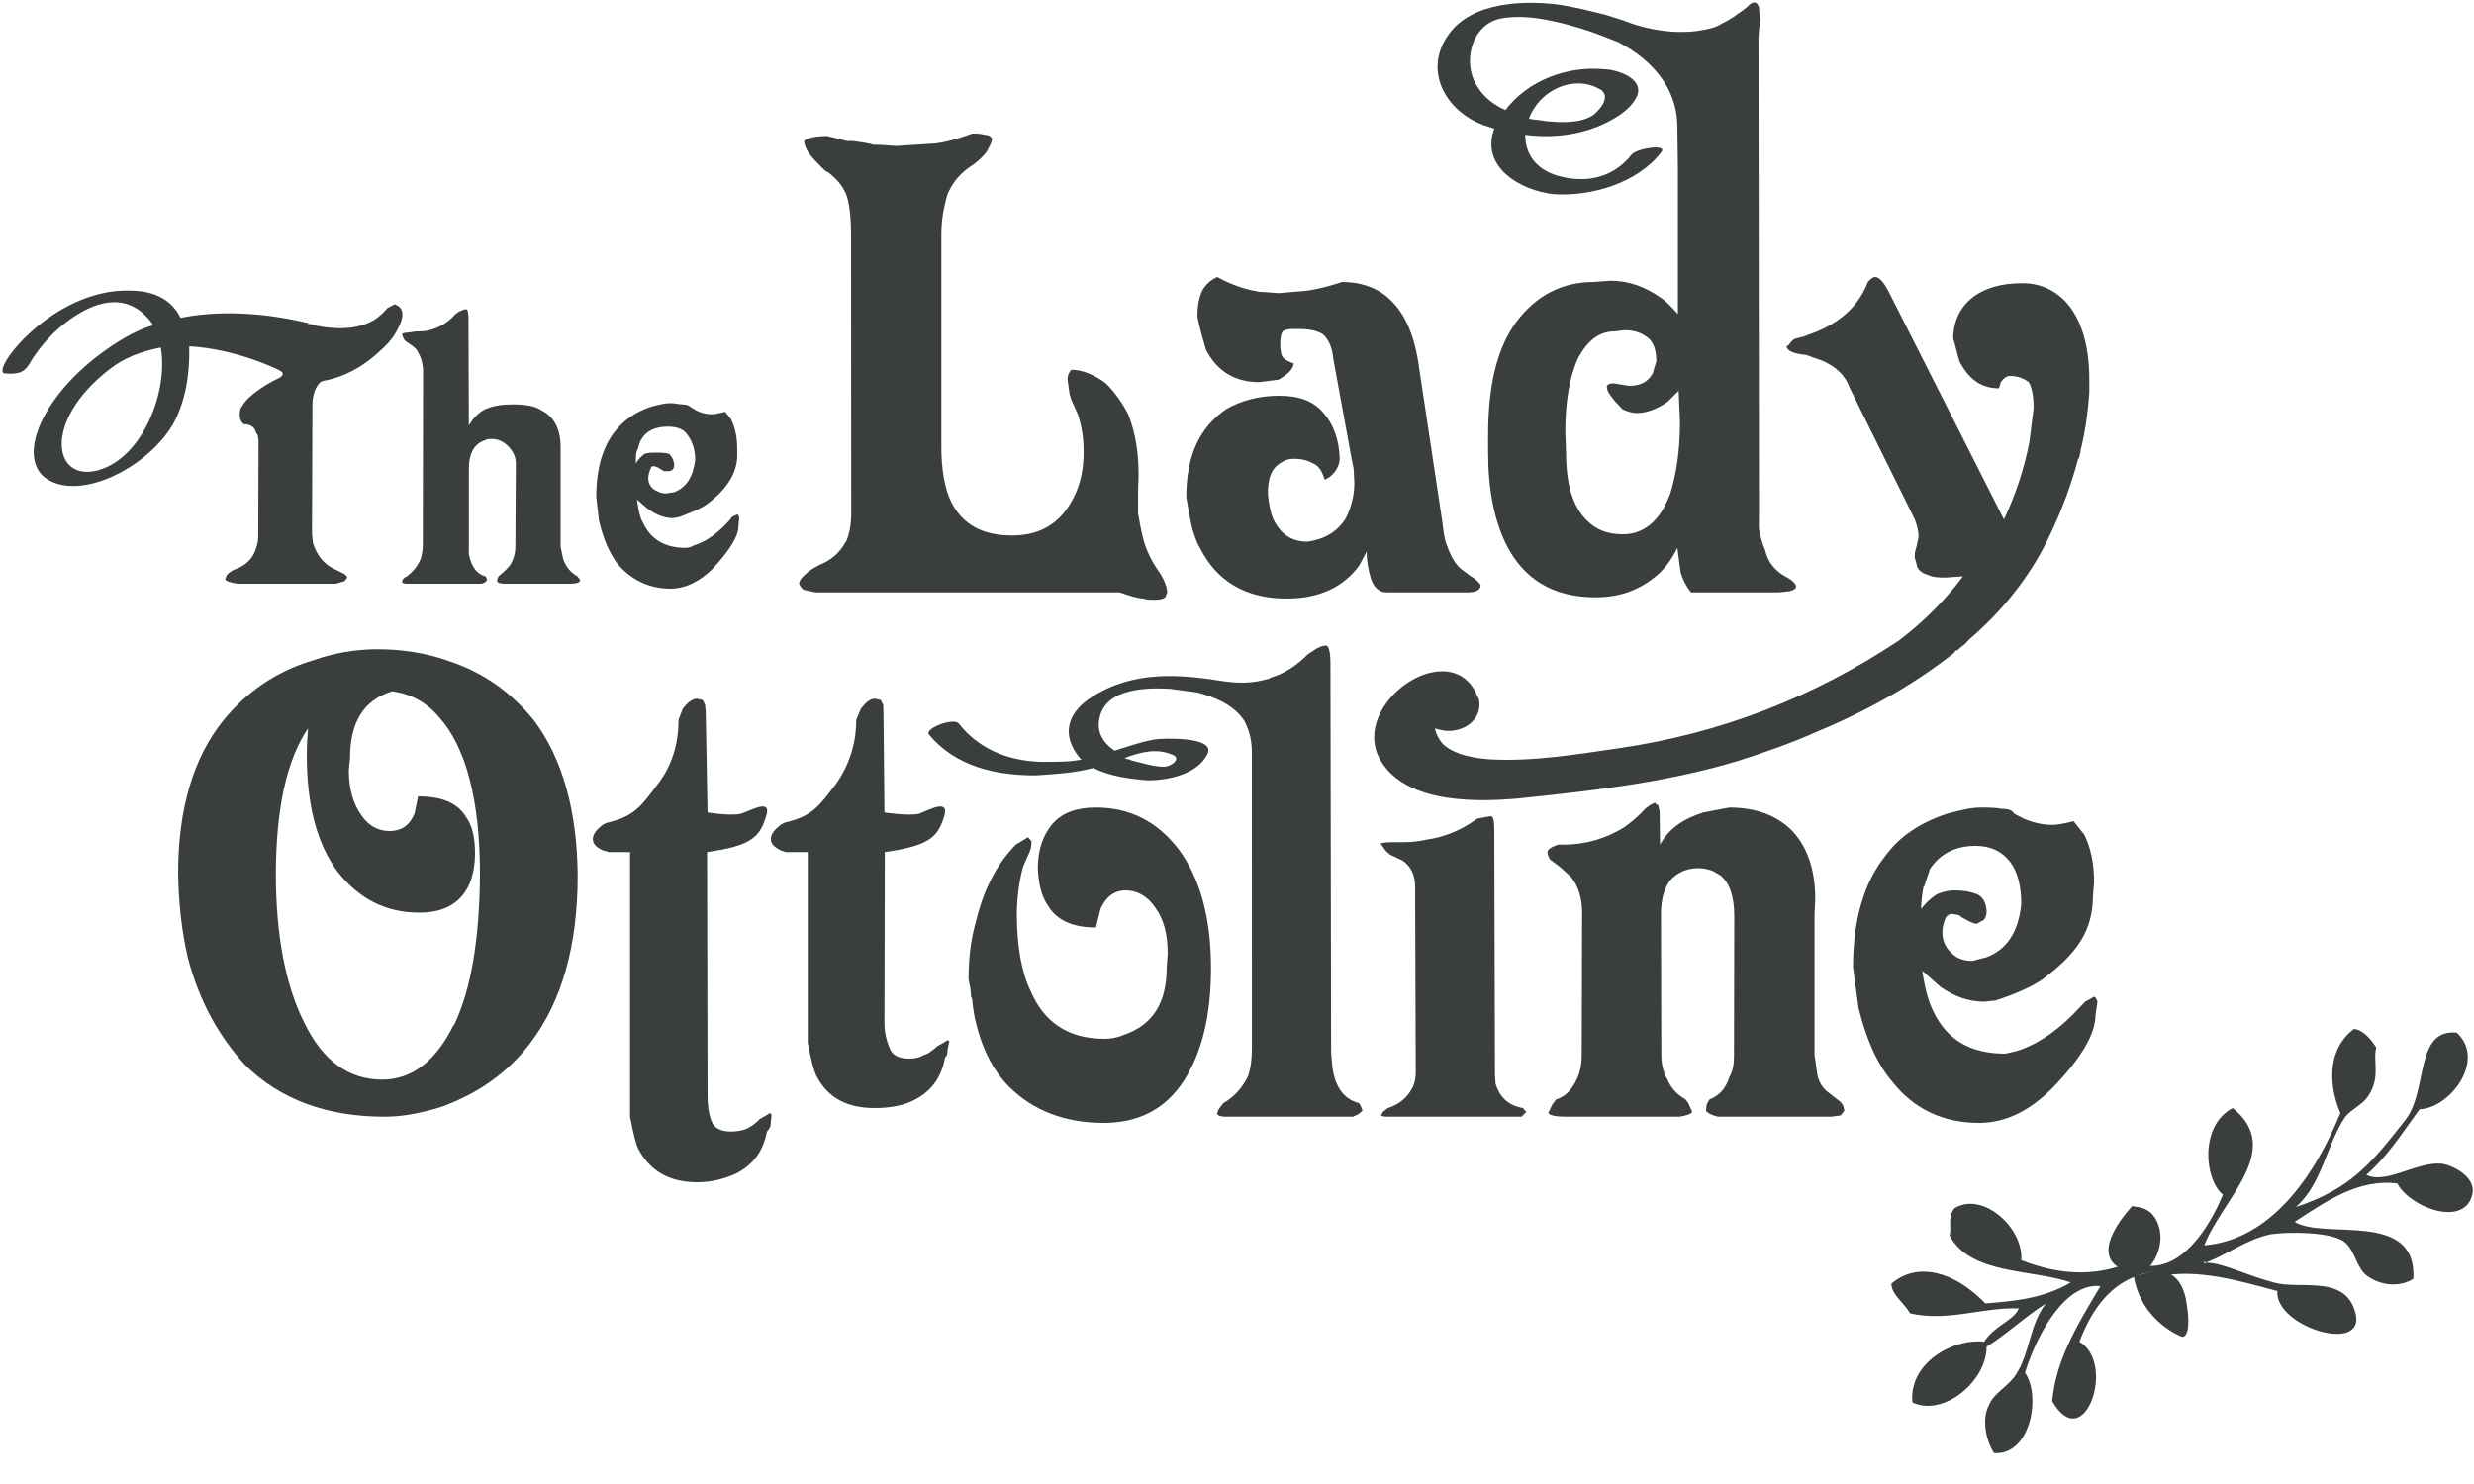 <svg xmlns="http://www.w3.org/2000/svg" xmlns:xlink="http://www.w3.org/1999/xlink" xmlns:sketch="http://www.bohemiancoding.com/sketch/ns" width="200px" height="120px" viewBox="0 0 200 120" version="1.1">
    <!-- Generator: Sketch 3.3.2 (12043) - http://www.bohemiancoding.com/sketch -->
    <title>LO_Logo</title>
    <desc>Created with Sketch.</desc>
    <defs/>
    <g id="Page-1" stroke="none" stroke-width="1" fill="none" fill-rule="evenodd" sketch:type="MSPage">
        <g id="The-Lady-Ottoline-Homepage-Copy" sketch:type="MSArtboardGroup" transform="translate(-150, -48)" fill="#3A3F3E">
            <g id="Top-Nav" sketch:type="MSLayerGroup" transform="translate(150, 48)">
                <g id="LO_Logo" sketch:type="MSShapeGroup">
                    <g id="Imported-Layers-3">
                        <path d="M46.671 46.6 C46.136 46.3 45.7 45.8 45.5 45.1 L45.322 44.2 L45.322 36.2 C45.322 34.7 44.8 33.7 43.8 33.2 C43.247 32.8 42.4 32.7 41.4 32.7 C40.592 32.7 39.9 32.8 39.2 33.1 C38.623 33.4 38.2 33.9 37.9 34.4 L37.873 25.8 C37.873 25.3 37.8 25 37.7 25 C37.532 25 37.3 25.1 37.1 25.2 L36.815 25.4 C36.213 26.1 35.5 26.5 34.7 26.7 C34.329 26.8 34 26.8 33.6 26.8 L32.928 26.9 C32.821 26.9 32.7 26.9 32.5 27 C32.544 27.2 32.6 27.4 32.8 27.6 L32.959 27.7 C33.39 28 33.7 28.2 33.8 28.5 C34.054 28.9 34.2 29.5 34.2 30 L34.18 44 C34.18 44.5 34.1 44.9 34 45.2 C33.754 45.8 33.4 46.2 32.9 46.6 L32.703 46.7 C32.599 46.8 32.5 46.9 32.5 47.1 C32.65 47.2 32.8 47.2 33.1 47.2 L38.613 47.2 L38.932 47.2 L39.191 47.1 L39.381 46.9 L39.318 46.7 L39.223 46.6 C38.516 46.4 38.1 45.8 37.9 44.8 L37.905 44.1 L37.905 37.9 C37.905 36.7 38.3 35.9 39.2 35.6 C39.349 35.5 39.5 35.5 39.8 35.5 C40.271 35.5 40.7 35.7 41.1 36.1 C41.469 36.5 41.7 36.9 41.7 37.5 L41.663 44.2 C41.663 44.8 41.5 45.2 41.3 45.6 C41.096 45.9 40.8 46.2 40.3 46.6 L40.219 46.8 C40.196 46.8 40.2 46.9 40.2 46.9 C40.163 46.9 40.2 47 40.2 47 C40.196 47.1 40.4 47.2 40.8 47.2 L46.063 47.2 C46.619 47.2 46.9 47.1 46.9 46.9 L46.832 46.8 L46.671 46.6" id="Fill-1"/>
                        <path d="M68.372 43.8 C67.89 44.7 67.2 45.3 66.2 45.7 L65.667 46 C64.965 46.5 64.6 46.9 64.6 47.2 C64.69 47.4 64.8 47.6 65 47.7 L65.943 47.9 L90.5 47.9 L91.107 48.1 C91.734 48.3 92.2 48.4 92.4 48.4 C92.728 48.5 93 48.5 93.4 48.5 C93.814 48.5 94.1 48.4 94.2 48.3 L94.365 47.9 C94.327 47.4 94.1 46.8 93.6 46.1 C92.982 45.2 92.6 44.3 92.4 43.5 C92.229 42.8 92.1 42.1 92 41.5 C92.01 41.2 92 40.6 92 39.8 L92.045 38.4 C92.045 36.6 91.8 35 91.2 33.5 C90.797 32.7 90.2 31.8 89.4 31 C88.476 30.3 87.5 29.9 86.6 29.9 C86.36 30.2 86.3 30.4 86.3 30.7 L86.474 31.9 L86.637 32.4 L87.136 33.5 C87.463 34.5 87.6 35.5 87.6 36.4 C87.632 38 87.3 39.4 86.6 40.6 C85.569 42.4 84 43.3 81.8 43.3 C79.427 43.3 77.8 42.4 76.9 40.6 C76.371 39.5 76.1 38 76.1 36.1 L76.1 18.9 C76.1 17.8 76.3 16.7 76.6 15.7 C77.036 14.7 77.7 13.9 78.7 13.3 C79.353 12.8 79.8 12.3 79.9 12 C80.088 11.7 80.2 11.4 80.2 11.2 C80.07 11 79.9 10.9 79.6 10.9 C79.279 10.8 78.9 10.8 78.6 10.8 C77.476 11.2 76.5 11.5 75.6 11.6 L72.512 11.8 C72.033 11.8 71.4 11.7 70.6 11.7 C70.323 11.6 69.7 11.5 68.9 11.4 L68.481 11.4 L66.88 11 C65.779 11 65.2 11.2 65 11.4 C65.044 11.8 65.2 12.1 65.4 12.4 C65.702 12.8 66 13.1 66.3 13.4 C66.382 13.5 66.5 13.6 66.6 13.7 C66.714 13.8 66.8 13.9 66.9 13.9 C67.598 14.4 68.1 15 68.4 15.7 C68.663 16.4 68.8 17.5 68.8 19.1 L68.813 41.5 C68.813 42.3 68.7 43.1 68.4 43.8" id="Fill-2"/>
                        <path d="M112.138 47.9 L118.592 47.9 C119.326 47.9 119.7 47.7 119.7 47.3 C119.55 47.1 119.3 46.8 118.9 46.6 L118.37 46.2 C117.745 45.8 117.3 45.1 116.9 43.9 C116.789 43.6 116.7 43.1 116.6 42.2 L114.731 29.8 C114.363 27 113.5 25.1 112 23.9 C111.105 23.2 109.9 22.8 108.5 22.8 C107.277 23.2 106.4 23.4 105.7 23.5 L103.417 23.7 C102.974 23.7 102.4 23.6 101.8 23.6 C101.28 23.5 100.8 23.4 100.2 23.2 C99.666 23 99.1 22.8 98.4 22.4 C97.729 22.7 97.3 23.2 97.1 23.7 C96.903 24.2 96.8 24.8 96.8 25.6 C97.013 26.7 97.3 27.6 97.5 28.3 C98.392 30 99.8 30.9 101.8 30.9 L103.362 30.7 C104.061 30.3 104.5 29.9 104.6 29.4 C104.061 29.2 103.7 29 103.6 28.7 C103.525 28.4 103.5 28.2 103.5 27.9 C103.47 27.3 103.6 26.9 103.7 26.8 C103.929 26.6 104.3 26.6 104.9 26.6 C105.715 26.6 106.4 26.7 106.9 27 C107.408 27.4 107.7 28.1 107.8 29.1 L109.267 37.1 L109.429 37.9 L109.486 39.1 C109.486 40.1 109.2 41.1 108.8 41.9 C108.106 43 107.1 43.6 105.7 43.8 C104.411 43.8 103.5 43.2 102.9 41.9 C102.735 41.5 102.6 40.9 102.5 40 C102.475 38.7 102.8 37.8 103.6 37.4 C103.839 37.2 104.2 37.1 104.6 37.1 C105.144 37.1 105.7 37.2 106.2 37.5 C106.672 37.7 106.9 38.2 107.1 38.8 L107.446 38.6 C107.994 38.2 108.3 37.6 108.3 37.1 C108.269 35.6 107.8 34.3 107 33.4 C106.154 32.4 105 32 103.4 32 C101.758 32 100.3 32.4 99.1 33.1 C96.939 34.6 95.9 36.9 95.9 40.2 C96.112 41.5 96.3 42.4 96.4 42.8 C96.589 43.4 96.8 44 97 44.3 C98.357 47 100.7 48.4 104 48.4 C106.616 48.4 108.6 47.5 109.9 45.7 L110.479 44.6 C110.479 45.3 110.6 46 110.8 46.7 C111.032 47.5 111.5 47.9 112.1 47.9" id="Fill-3"/>
                        <path d="M88.578 65.3 C87.071 65.3 85.9 65.7 85.1 66.6 C84.329 67.5 83.9 68.7 83.9 70.2 C83.94 71.4 84.2 72.5 84.7 73.2 C85.394 74.4 86.7 75 88.6 75 L88.965 73.5 C89.404 72.5 90.1 72 91 72 C91.961 72 92.8 72.5 93.4 73.4 C94.059 74.3 94.4 75.5 94.4 77.1 L94.319 78.2 C94.319 81.1 93.2 82.9 90.8 83.7 C90.362 83.9 89.8 84 89.3 84 C86.389 84 84.4 82.7 83.3 80.1 C82.582 78.6 82.2 76.5 82.2 73.8 C82.231 72.5 82.4 71.2 82.7 70.1 L83.226 68.9 L83.338 68.6 L83.39 68.1 C83.39 68 83.3 67.9 83.1 67.7 L82.619 68 L82.121 68.3 C80.538 69.9 79.5 72 78.9 74.5 C78.497 75.9 78.3 77.4 78.3 79.2 C78.385 79.6 78.5 80.1 78.5 80.6 C78.569 80.7 78.6 80.8 78.6 80.9 C78.626 81.3 78.7 81.7 78.8 82.3 C79.306 84.6 80.2 86.5 81.6 87.9 C83.518 89.8 86.1 90.8 89.2 90.8 C92.034 90.8 94.2 89.7 95.7 87.4 C97.168 85.1 97.9 82.1 97.9 78.3 C97.903 74.2 97 71 95.3 68.7 C93.546 66.4 91.3 65.3 88.6 65.3" id="Fill-4"/>
                        <path d="M109.869 89.2 C108.657 88.9 107.9 87.9 107.7 86.2 L107.609 85.1 L107.554 53.6 C107.554 52.7 107.4 52.2 107.2 52.2 C106.964 52.2 106.6 52.3 106.2 52.6 L105.732 52.9 C104.85 53.8 103.8 54.5 102.7 54.8 C102.617 54.9 102.6 54.9 102.5 54.9 C102.37 54.9 102.2 55 102.1 55 C100.921 55.3 99.8 55.2 99 55.1 C95.298 54.5 91.6 54.2 88.2 56.4 C86.223 57.7 85.8 59.5 87.3 61.3 C87.367 61.4 87.4 61.4 87.5 61.4 C86.609 61.6 85.7 61.6 84.9 61.6 C82.026 61.7 79.3 60.8 77.5 58.5 C77.106 58 74.7 58.9 75.1 59.4 C77.27 62 80.5 62.7 83.7 62.7 C85.286 62.6 86.9 62.5 88.4 62.1 C88.389 62.1 88.4 62.1 88.4 62.1 C89.733 62.8 91.5 63 92.8 63.1 C94.448 63.1 96.8 62.6 97.6 61 C98.382 59.5 93.8 59.7 93.3 59.8 C92.174 60 91.1 60.4 90.1 60.7 C89.207 60.1 88.6 59.2 88.9 58 C89.453 55.6 92.8 55.6 94.6 55.7 C95.353 55.8 96.1 55.9 96.8 56 C97.966 56.3 99.7 56.9 100.6 58.3 C101.013 59.1 101.2 59.9 101.2 60.8 L101.204 84.8 C101.204 85.7 101.1 86.4 100.9 87 C100.47 87.9 99.8 88.7 98.9 89.2 L98.667 89.5 C98.484 89.7 98.4 89.9 98.4 90.1 C98.575 90.3 98.9 90.3 99.3 90.3 L108.822 90.3 L109.373 90.3 L109.815 90.1 L110.147 89.8 L110.034 89.5 L109.869 89.2 L109.869 89.2 Z M94.708 61 C95.604 61.3 94.7 62 94.1 62 C93.223 62 92.4 61.7 91.5 61.5 C91.337 61.4 91.1 61.4 90.9 61.3 C92.21 60.8 93.5 60.5 94.7 61 L94.708 61 Z" id="Fill-5"/>
                        <path d="M123.117 89.6 C121.94 89.4 121.2 88.7 120.9 87.6 L120.856 86.9 L120.799 67 C120.799 66.3 120.7 66 120.5 66 L119.419 66.2 L118.978 66.5 C117.91 67.2 116.7 67.7 115.3 67.9 C114.856 68 114.2 68.1 113.5 68.1 L112.575 68.1 C112.357 68.1 112 68.1 111.6 68.2 L112.023 68.8 L112.357 69.1 L113.403 69.6 C114.101 70.1 114.4 70.8 114.4 71.7 L114.45 86.7 C114.45 87.3 114.3 87.8 114.1 88.1 C113.714 88.8 113.1 89.3 112.2 89.6 L111.802 89.9 L111.639 90.2 C111.785 90.3 112 90.3 112.3 90.3 L122.562 90.3 L123.007 90.3 L123.393 89.9 L123.28 89.8 L123.117 89.6" id="Fill-6"/>
                        <path d="M148.785 89.1 L147.63 88.2 C147.222 87.8 147 87.4 146.9 86.8 L146.688 85.3 L146.688 73.9 L146.745 72.7 C146.745 70.3 146.1 68.5 144.9 67.2 C143.615 65.9 141.9 65.3 139.8 65.3 L137.693 65.7 C136.111 66.2 134.9 67 134.2 68.3 L134.161 65.6 L134.049 65.1 C134.049 65.1 134 65.1 134 65.1 C133.922 65 133.8 65 133.8 64.9 L133.387 65.1 L133 65.4 C132.267 66.2 131.7 66.6 131.3 66.9 C129.822 67.8 128.2 68.3 126.4 68.3 L125.939 68.3 C125.388 68.5 125.1 68.7 125.1 68.9 C125.094 69.1 125.2 69.3 125.3 69.5 L126.105 70.1 L126.988 70.9 C127.576 71.6 127.9 72.6 127.9 73.8 L127.869 85.3 C127.869 86.2 127.7 86.9 127.3 87.6 C126.951 88.2 126.5 88.7 125.8 88.9 L125.497 89.3 L125.166 90 C125.274 90.2 125.8 90.3 126.6 90.3 L135.764 90.3 C136.35 90.2 136.7 90.1 136.8 89.9 L136.48 89.2 L136.258 88.9 C135.558 88.5 135.1 88 134.8 87.3 C134.435 86.7 134.3 86 134.3 85.2 L134.274 73.9 C134.274 72.8 134.5 71.9 135 71.2 C135.558 70.6 136.3 70.2 137.3 70.2 C137.73 70.2 138.1 70.3 138.4 70.4 C138.615 70.5 138.9 70.7 139.1 70.8 C139.828 71.4 140.2 72.5 140.2 74.1 L140.177 85.4 C140.177 86 140.1 86.6 139.8 87.1 C139.515 88 139 88.6 138.2 88.9 L137.97 89.3 L137.913 89.8 C138.025 90 138.4 90.2 138.9 90.3 L148.013 90.3 L148.785 90.2 C148.933 90.1 149 89.9 149.1 89.8 L149.008 89.4 L148.785 89.1" id="Fill-7"/>
                        <path d="M169.285 80.6 L168.567 81 L168.184 81.4 C166.638 83.1 165 84.3 163.3 84.9 C163.014 85 162.6 85.1 162.1 85.2 C159.316 85.2 157.4 84.1 156.3 81.8 C155.895 81 155.6 79.9 155.4 78.5 L156.868 79.8 C158.005 80.6 159.2 81 160.4 81 L161.336 80.9 C163.14 80.3 164.4 79.7 165.1 79.2 C166.452 78.2 167.5 77.2 168.2 76.1 C168.881 75 169.2 73.8 169.2 72.4 L169.285 71.3 C169.285 69.8 169 68.5 168.5 67.5 L167.629 66.4 C166.894 66.6 166.3 66.7 165.9 66.7 C165.092 66.7 164.3 66.5 163.6 66.2 L162.827 65.8 C162.681 65.5 162.3 65.4 161.8 65.4 C161.264 65.3 160.7 65.3 160.1 65.3 C159.389 65.3 158.5 65.5 157.4 65.8 C155.286 66.5 153.6 67.6 152.5 69.1 C150.686 71.3 149.8 74.4 149.8 78.2 L150.245 81.5 C150.834 83.9 151.7 86 153 87.5 C154.75 89.7 157.1 90.8 160 90.8 C162.15 90.8 164.1 89.8 165.9 88 C168.236 85.6 169.4 83.6 169.4 82.1 L169.561 81 C169.49 80.8 169.4 80.6 169.3 80.6 L169.285 80.6 Z M155.545 71.7 C155.691 71.2 155.9 70.7 156 70.3 C156.775 69.1 158 68.4 159.7 68.4 C160.989 68.4 161.9 68.9 162.5 69.7 C163.125 70.5 163.4 71.7 163.4 73.1 C163.178 75.4 162.2 76.8 160.6 77.4 L159.461 77.7 C158.725 77.7 158.2 77.5 157.8 77.1 C156.423 75.9 157.3 74.2 157.3 74.2 C157.42 74 157.6 73.9 157.8 73.9 L158.356 74 L158.634 74.2 L159.187 74.5 C159.408 74.6 159.6 74.7 159.8 74.7 L160.347 74.4 C160.489 74.3 160.6 74 160.6 73.7 C160.563 73 160.3 72.5 159.8 72.3 C159.298 72.1 158.7 72 158 72 C157.549 72 157.1 72.1 156.6 72.3 C156.112 72.6 155.7 73 155.3 73.5 C155.322 72.8 155.4 72.2 155.5 71.7 L155.545 71.7 Z" id="Fill-8"/>
                        <path d="M119.865 10.1 C120.165 10.2 120.5 10.3 120.8 10.4 C119.654 13.5 122.9 15.4 125.6 15.7 C128.636 15.9 132.4 14.8 134.3 12.3 C134.84 11.6 132.3 12 131.9 12.5 C130.485 14.3 128.4 14.8 126.3 14.3 C124.441 13.9 123.3 12.7 123.3 10.9 C125.56 11.2 127.9 10.9 129.9 9.9 C130.875 9.4 132 8.7 132.4 7.6 C132.756 6.2 130.5 5.6 129.7 5.6 C126.731 5.3 123.5 6.5 121.7 8.9 C120.803 8.5 120 7.9 119.5 7.1 C118.143 5.2 118.9 2 121.3 1.5 C123.39 1.1 125.8 1.7 127.8 2.3 C128.801 2.6 129.8 3 130.8 3.4 C132.373 4.2 135.6 6.3 135.6 10.3 L135.644 13.7 L135.644 25.4 C135.02 24.7 134.6 24.3 134.3 24.1 C133.014 23.2 131.7 22.7 130.2 22.7 L128.858 22.8 C126.245 22.8 124.2 23.9 122.6 26 C121.04 28.1 120.3 31.1 120.3 35.2 L120.302 36.6 C120.302 39.6 120.8 42 121.7 43.9 C123.117 46.8 125.5 48.3 129 48.3 C131.1 48.3 132.8 47.6 134.2 46.3 C134.615 45.9 135.1 45.3 135.6 44.3 L135.867 46.3 C136.05 46.9 136.3 47.4 136.7 47.9 L143.814 47.9 L144.696 47.8 C145.025 47.7 145.2 47.6 145.2 47.4 C145.156 47.2 144.9 46.9 144.3 46.6 C143.428 46.1 142.9 45.4 142.7 44.5 C142.434 43.9 142.3 43.3 142.2 42.8 C142.176 42.5 142.2 42 142.2 41.2 L142.155 3 C142.169 2.9 142.2 2.7 142.2 2.4 C142.223 2.1 142.3 1.8 142.3 1.5 C142.251 1.2 142.2 0.9 142.2 0.6 C142.094 0.3 142 0.2 141.8 0.2 C141.594 0.2 141.4 0.4 141.2 0.6 C140.94 0.8 140.7 1 140.5 1.1 C140.061 1.5 139.2 1.9 139.2 1.9 C138.753 2.2 138.3 2.3 137.8 2.4 C136.427 2.7 134.3 2.7 131.9 1.9 C131.15 1.6 130.4 1.4 129.8 1.2 C128.622 0.9 127.4 0.6 126.2 0.4 C123.299 0 119 0.1 117.1 2.8 C115.003 5.7 116.9 9 119.9 10.1 L119.865 10.1 Z M129.332 7.2 C130.316 7.8 129.3 8.9 128.8 9.3 C127.759 10 126.2 9.9 125 9.8 C124.546 9.7 124.1 9.7 123.6 9.6 C124.429 7.3 127.2 6 129.3 7.2 L129.332 7.2 Z M134.987 40 C134.212 42.1 132.9 43.2 131.2 43.2 C130.034 43.2 129.1 42.9 128.3 42.1 C127.163 41 126.6 39.2 126.6 36.6 L126.539 34.9 C126.539 32.4 126.9 30.4 127.6 28.9 C128.38 27.5 129.3 26.8 130.5 26.8 L131.343 26.7 C132.076 26.7 132.7 26.9 133.2 27.3 C133.641 27.6 133.9 28.3 133.9 29.2 L133.604 30.2 C133.198 30.9 132.6 31.2 131.7 31.2 L130.456 31 C130.089 31 129.9 31.1 129.9 31.3 C129.906 31.6 130.1 31.9 130.6 32.5 L131.174 33.1 C131.614 33.3 132 33.4 132.3 33.4 C133.107 33.4 133.9 33.1 134.8 32.5 L135.703 31.6 L135.812 34.1 C135.812 36.5 135.5 38.4 135 40 L134.987 40 Z" id="Fill-9"/>
                        <path d="M123.362 64.5 C129.184 63.9 135 63.2 140.6 61.5 C142.751 60.8 144.8 60.1 146.8 59.2 C149.222 58.2 153.6 56.2 157.7 53 L157.718 53 C157.846 52.9 158 52.8 158.1 52.6 C158.141 52.6 158.2 52.6 158.2 52.6 C158.36 52.5 158.5 52.3 158.7 52.2 C158.846 52.1 159 51.9 159.2 51.7 C161.765 49.5 164.1 46.7 165.7 43.3 C166.756 41.1 167.5 39 168 37.1 C168.043 37.1 168.1 37 168.1 36.9 C168.133 36.7 168.2 36.6 168.2 36.4 C168.629 34.7 168.8 33.1 168.9 31.8 C168.91 31.4 168.9 31.1 168.9 30.8 C168.922 28.3 168.4 26.3 167.4 24.9 C166.44 23.6 165.1 22.9 163.5 22.9 C161.765 22.9 160.4 23.3 159.4 24.1 C158.435 24.9 157.9 26 157.9 27.4 L157.997 27.7 C158.252 28.7 158.4 29.3 158.5 29.4 C159.281 30.8 160.3 31.4 161.6 31.4 L161.749 30.9 C161.968 30.6 162.2 30.4 162.5 30.4 C163.13 30.4 163.6 30.6 164 30.9 C164.251 31.3 164.4 32 164.4 33 L164.065 35.7 C163.623 38 162.9 40.1 162 42 L152.639 23.5 C152.274 22.8 151.9 22.4 151.6 22.4 C151.374 22.4 151.2 22.6 151 22.8 L150.876 23.1 C150.137 24.8 148.8 26 146.9 26.8 L145.852 27.2 L145.082 27.4 C144.934 27.5 144.8 27.6 144.6 27.9 L144.418 28 C144.493 28.4 145 28.6 146 28.7 L147.398 29.2 C148.467 29.7 149.2 30.4 149.5 31.3 L154.794 42 C155.015 42.6 155.1 43 155.1 43.4 L154.958 44.1 L154.794 44.7 L154.794 45.1 L155.015 45.9 C155.196 46.2 155.5 46.4 155.9 46.5 C156.301 46.7 156.8 46.7 157.3 46.7 L158.688 46.6 C158.098 47.4 156.4 49.6 153.5 51.8 C146.575 56.4 139.1 59.3 130.9 60.5 C127.442 61 123.9 61.6 120.4 61.4 C119.244 61.3 117.8 61.1 116.8 60.3 C116.421 60 116.1 59.4 116 58.9 C116.334 59 116.7 59.1 117.1 59.1 C118.465 59.1 119.6 58.2 119.6 57 C119.592 56.8 119.6 56.6 119.5 56.4 C119.467 56.4 119.4 56.3 119.4 56.2 C117.234 51.3 109.2 56.8 111.5 61.3 C113.5 65.1 119.7 64.9 123.4 64.5" id="Fill-10"/>
                        <path d="M50.01 45.7 C51.067 46.9 52.5 47.6 54.2 47.6 C55.41 47.6 56.6 47 57.6 46 C58.98 44.5 59.7 43.4 59.7 42.5 L59.758 41.9 C59.716 41.7 59.7 41.6 59.6 41.6 L59.174 41.8 L58.949 42.1 C58.042 43.1 57.1 43.8 56.1 44.1 C55.915 44.2 55.7 44.3 55.4 44.3 C53.745 44.3 52.6 43.6 52 42.3 C51.738 41.9 51.6 41.2 51.5 40.4 L52.31 41.1 C52.978 41.6 53.7 41.9 54.4 41.9 L54.932 41.8 C55.989 41.4 56.7 41.1 57.1 40.8 C57.932 40.2 58.5 39.6 58.9 39 C59.359 38.3 59.6 37.6 59.6 36.8 L59.594 36.2 C59.594 35.3 59.4 34.5 59.1 33.9 L58.624 33.3 C58.192 33.4 57.8 33.5 57.6 33.5 C57.135 33.5 56.7 33.4 56.3 33.2 L55.806 32.9 C55.72 32.8 55.5 32.7 55.2 32.7 C54.888 32.7 54.6 32.6 54.2 32.6 C53.791 32.6 53.3 32.7 52.6 32.9 C51.381 33.3 50.4 34 49.7 34.9 C48.682 36.2 48.2 38 48.2 40.2 L48.423 42.1 C48.769 43.6 49.3 44.8 50 45.7 L50.01 45.7 Z M51.533 36.4 C51.62 36.1 51.7 35.8 51.8 35.6 C52.256 34.8 53 34.5 54 34.5 C54.727 34.5 55.3 34.7 55.6 35.2 C55.98 35.7 56.2 36.4 56.2 37.2 C56.012 38.6 55.5 39.4 54.5 39.8 L53.831 39.9 C53.399 39.9 53.1 39.7 52.9 39.6 C52.01 39 52.6 37.9 52.6 37.9 C52.633 37.7 52.7 37.7 52.9 37.7 L53.181 37.8 L53.346 37.9 L53.671 38.1 C53.799 38.1 53.9 38.1 54.1 38.1 L54.35 38 C54.434 37.9 54.5 37.8 54.5 37.6 C54.478 37.2 54.3 36.9 54.1 36.7 C53.736 36.6 53.4 36.6 53 36.6 C52.709 36.6 52.4 36.6 52.1 36.7 C51.866 36.9 51.6 37.1 51.4 37.5 C51.403 37 51.4 36.7 51.5 36.4 L51.533 36.4 Z" id="Fill-11"/>
                        <path d="M62.102 90.1 L61.403 90.5 C61.047 90.9 60.7 91.1 60.3 91.3 C60.008 91.4 59.6 91.5 59.1 91.5 C58.235 91.5 57.7 91.2 57.5 90.6 C57.272 90 57.2 89.3 57.2 88.6 L57.16 68.9 C60.699 68.4 61.4 67.7 61.9 66.1 C62.478 64.5 60.8 65.5 59.9 65.8 C59.069 66 57.2 65.7 57.2 65.7 L57.054 57.8 C57.054 57.4 57 57.1 57 57 C56.965 56.9 56.9 56.8 56.8 56.6 L56.356 56.5 C55.962 56.5 55.6 56.8 55.2 57.3 L54.852 58.2 C54.852 60.2 54.3 62 53.1 63.5 C51.898 65.1 51.3 66 49.2 66.5 C49.154 66.5 48.8 66.6 48.6 66.8 C48.06 67.2 47.4 68.1 48.6 68.7 C48.744 68.8 49 68.8 49.2 68.9 L50.933 68.9 L50.933 90.3 C51.183 91.6 51.4 92.5 51.6 92.9 C52.56 94.7 54.1 95.6 56.4 95.6 C57.575 95.6 58.6 95.3 59.5 94.9 C60.869 94.2 61.7 93.1 62 91.5 C62.19 91.3 62.3 91.1 62.3 90.9 L62.372 90.1 L62.209 90 L62.102 90.1" id="Fill-12"/>
                        <path d="M76.468 84.2 L75.771 84.6 C75.415 84.9 75.1 85.2 74.7 85.3 C74.374 85.5 74 85.6 73.5 85.6 C72.603 85.6 72.1 85.3 71.9 84.7 C71.638 84.1 71.5 83.4 71.5 82.7 L71.529 68.9 C75.069 68.4 75.8 67.7 76.3 66.1 C76.848 64.5 75.1 65.5 74.3 65.8 C73.437 66 71.5 65.7 71.5 65.7 L71.423 57.8 C71.423 57.4 71.4 57.1 71.4 57 C71.334 56.9 71.3 56.8 71.2 56.6 L70.723 56.5 C70.331 56.5 70 56.8 69.6 57.3 L69.22 58.2 C69.22 60.2 68.6 62 67.5 63.5 C66.266 65.1 65.7 66 63.5 66.5 C63.523 66.5 63.2 66.6 63 66.8 C62.43 67.2 61.8 68.1 63 68.7 C63.111 68.8 63.3 68.8 63.5 68.9 L65.299 68.9 L65.299 84.3 C65.552 85.7 65.8 86.6 66 87 C66.929 88.8 68.5 89.6 70.7 89.6 C71.942 89.6 73 89.4 73.8 89 C75.238 88.3 76.1 87.2 76.4 85.5 C76.559 85.4 76.6 85.2 76.6 84.9 L76.742 84.2 L76.576 84.1 L76.468 84.2" id="Fill-13"/>
                        <path d="M36.127 53.4 C34.406 52.8 32.5 52.5 30.5 52.5 C28.751 52.5 27 52.8 25.3 53.4 C22.27 54.3 19.9 56 18.1 58.2 C15.647 61.2 14.4 65.4 14.4 70.6 C14.431 73 14.7 75.4 15.2 77.5 C16.127 81 17.7 83.8 19.8 86.1 C22.629 88.9 26.4 90.3 31.1 90.3 C32.562 90.3 34.1 90 35.7 89.5 C38.704 88.4 41.1 86.7 42.9 84.3 C45.401 81 46.7 76.5 46.7 70.8 C46.654 65.6 45.5 61.4 43.2 58.3 C41.37 56 39 54.3 36.1 53.4 L36.127 53.4 Z M36.664 82.9 C35.23 85.8 33.3 87.3 30.9 87.3 C28.197 87.3 26.1 85.8 24.6 82.7 C23.077 79.7 22.3 75.6 22.3 70.6 C22.324 65.3 23.2 61.4 24.9 58.9 C24.845 59.6 24.8 60.3 24.8 61.1 C24.812 65.1 25.6 68.2 27.3 70.5 C29.051 72.7 31.2 73.8 33.9 73.8 C35.352 73.8 36.5 73.4 37.3 72.5 C38.02 71.7 38.4 70.5 38.4 69 C38.399 67.8 38.2 66.8 37.7 66.1 C36.984 64.9 35.7 64.4 33.8 64.4 L33.509 65.8 C33.079 66.8 32.4 67.2 31.5 67.2 C30.592 67.2 29.8 66.8 29.2 65.9 C28.55 65 28.2 63.8 28.2 62.3 L28.299 61.3 C28.299 58.4 29.4 56.6 31.7 55.9 C31.699 55.9 31.7 55.9 31.7 55.9 C33.208 56.1 34.5 56.8 35.5 58 C37.666 60.4 38.8 64.7 38.8 70.7 C38.76 75.9 38.1 80 36.7 82.9 L36.664 82.9 Z" id="Fill-14"/>
                        <path d="M15.258 28 C19.112 28.2 22.5 29.9 22.5 29.9 C22.53 29.9 22.7 30 22.8 30.1 C22.903 30.2 22.9 30.4 22.5 30.6 C21.817 30.9 20.1 31.9 19.6 32.8 C19.51 32.9 19.5 33 19.4 33.1 L19.435 33.1 C19.435 33.1 19.2 33.9 19.7 34.3 C20.191 34.3 20.6 34.5 20.7 35 C20.835 35.1 20.9 35.4 20.9 35.7 L20.877 43.3 C20.877 43.9 20.7 44.5 20.4 45 C20.062 45.5 19.6 45.8 19.1 46 L18.852 46.1 C18.505 46.3 18.3 46.5 18.3 46.6 L18.201 46.8 C18.221 47 18.6 47.1 19.2 47.2 L27.15 47.2 L27.837 47 C27.881 47 27.9 46.9 28 46.8 L28.066 46.7 C28.043 46.6 27.9 46.4 27.6 46.3 L27.216 46.1 C26.213 45.7 25.6 44.9 25.3 43.9 L25.222 43.2 L25.255 32.8 C25.255 31.9 25.5 31.3 25.9 30.9 L26.136 30.8 C27.79 30.5 29.3 29.7 30.7 28.4 C31.134 28 31.8 27.4 32.2 26.5 C32.998 25 32.1 24.7 32.1 24.7 L31.919 24.6 L31.526 24.8 L31.332 24.9 C30.812 25.5 30.3 25.9 29.8 26.1 C28.263 26.8 26.3 26.5 25.4 26.3 L25.418 26.3 C25.274 26.2 25.1 26.2 24.9 26.2 C24.922 26.1 24.9 26.1 24.9 26.1 C24.878 26.1 24.8 26.1 24.8 26.1 C23.514 25.8 19.1 24.8 14.6 25.7 C13.951 24.4 12.7 23.5 10.5 23.5 C4.247 23.3 -0.9 30.1 0.4 30.2 C1.677 30.3 2 30 2.4 29.4 C2.483 29.2 3.4 27.7 4.8 26.5 C7.021 24.6 10.2 23.1 12.4 26.3 C11.617 26.5 10.8 26.9 10.1 27.3 C3.614 31.1 1 37.1 3.9 38.8 C6.775 40.5 12.2 37.6 14.1 34.1 C15.373 31.6 15.3 29 15.3 28 L15.258 28 Z M8.038 38 C4.289 39.1 3.4 34.1 8.8 29.9 C10.043 28.9 11.5 28.4 13 28.1 C13.632 31.7 11.5 37 8 38 L8.038 38 Z" id="Fill-15"/>
                    </g>
                    <g id="Imported-Layers">
                        <path d="M182.4 99.9 C182.4 100.1 182.3 99.8 182.4 99.9 M173.2 102.3 C176.3 102.9 178.6 99.3 179.7 96.6 C178.2 95.4 177.8 91 180.5 89.6 C184.7 93 179.6 97 178.2 100.7 C183 100.3 186.7 96.1 189.2 90 C188.4 88.2 187.9 85 190.3 83.2 C191.1 83.3 191.7 84.1 192.1 84.7 C191.8 85.9 192.5 87.1 191.4 88.7 C191 89.3 190.1 89.7 189.6 90.3 C188.1 92.5 187.7 95.8 185.6 97.6 C190.2 96.1 191.9 93.8 194.5 90.5 C196.3 88.1 195.2 83.2 198.6 83.5 C201 85.7 198.1 89.6 195.6 89.7 C194 91.9 193 93.5 191.3 95 C192.9 95.8 195.4 93.9 197.4 94.1 C198.2 94.2 200.4 95.2 199.8 96.8 C199 99.2 194.8 97.6 193.8 95.7 C190.7 95.3 188.1 97.1 185.5 98.8 C187.9 100.3 195.4 97.8 195.1 103.4 C194.2 104 192.7 104.1 191.4 103.2 C190.5 102.6 190.4 101.1 189.5 100.4 C188.4 99.6 185 99.6 183.6 99.8 C181.6 100.2 180 101.5 178.3 102.1 C178.3 102.1 178.2 102 178.2 102 C178.1 102.2 178.3 102.2 178.3 102.1 C179.7 102.1 181.5 103.1 183.8 103.7 C185.8 104.3 189.3 103.1 190.3 105.8 C191.8 109.7 183.9 107.4 184.1 104.4 C180.8 103.5 177.6 102.6 174.6 103.2 C174.3 103.1 174.5 103.4 174.6 103.2 " id="Fill-1"/>
                        <path d="M176.7 102.7 C173 102.5 170 103.5 168.1 108.5 C171.1 110.2 168.5 117.8 165.9 113.3 C166.2 110.1 167.7 107.5 169.8 104 C167.1 103.7 164.8 107.5 163.7 111 C165 112.8 164.2 117.7 161.2 117.5 C160.5 116.4 160.2 114.7 160.8 113.6 C161.2 112.6 162.4 112.1 163 111.1 C164.1 109.4 164.1 107 165.4 105.4 C163.8 106.4 162.2 107.9 160.6 108.9 C160.6 111.7 157.1 114.6 154.6 113.4 C154.3 110.2 157.9 108.2 160.4 108.5 C161.2 107.2 162.8 106.8 163.2 105.8 C160.2 105.7 157.5 106.9 154.4 106.2 C154 105.4 152.9 104.7 152.9 103.8 C155 102 158 102.8 160.5 105.4 C162.9 105.2 165.2 105 167.4 103.7 C164.2 102.6 159.3 103.1 157.6 99.9 C157.8 99.2 157.4 98.5 158 97.7 C160.3 96.3 163.6 99.3 163.4 101.9 C166.2 103 168.8 103.2 171.3 102.4 L176.7 102.7 " id="Fill-2"/>
                        <path d="M173.5 102.6 C173.8 102.6 175.1 100.9 174.5 99.1 C173.9 97.3 172.4 97.7 172.4 97.5 C172.4 97.5 168.7 101.3 171.5 102.6 " id="Fill-3"/>
                        <path d="M173.3 103 C173.3 103 176 101.8 176.7 105 C177.3 108.3 176.4 108.1 176.4 108.1 C176.4 108.1 173.1 106.9 172.5 103.2 " id="Fill-4"/>
                    </g>
                </g>
            </g>
        </g>
    </g>
</svg>
